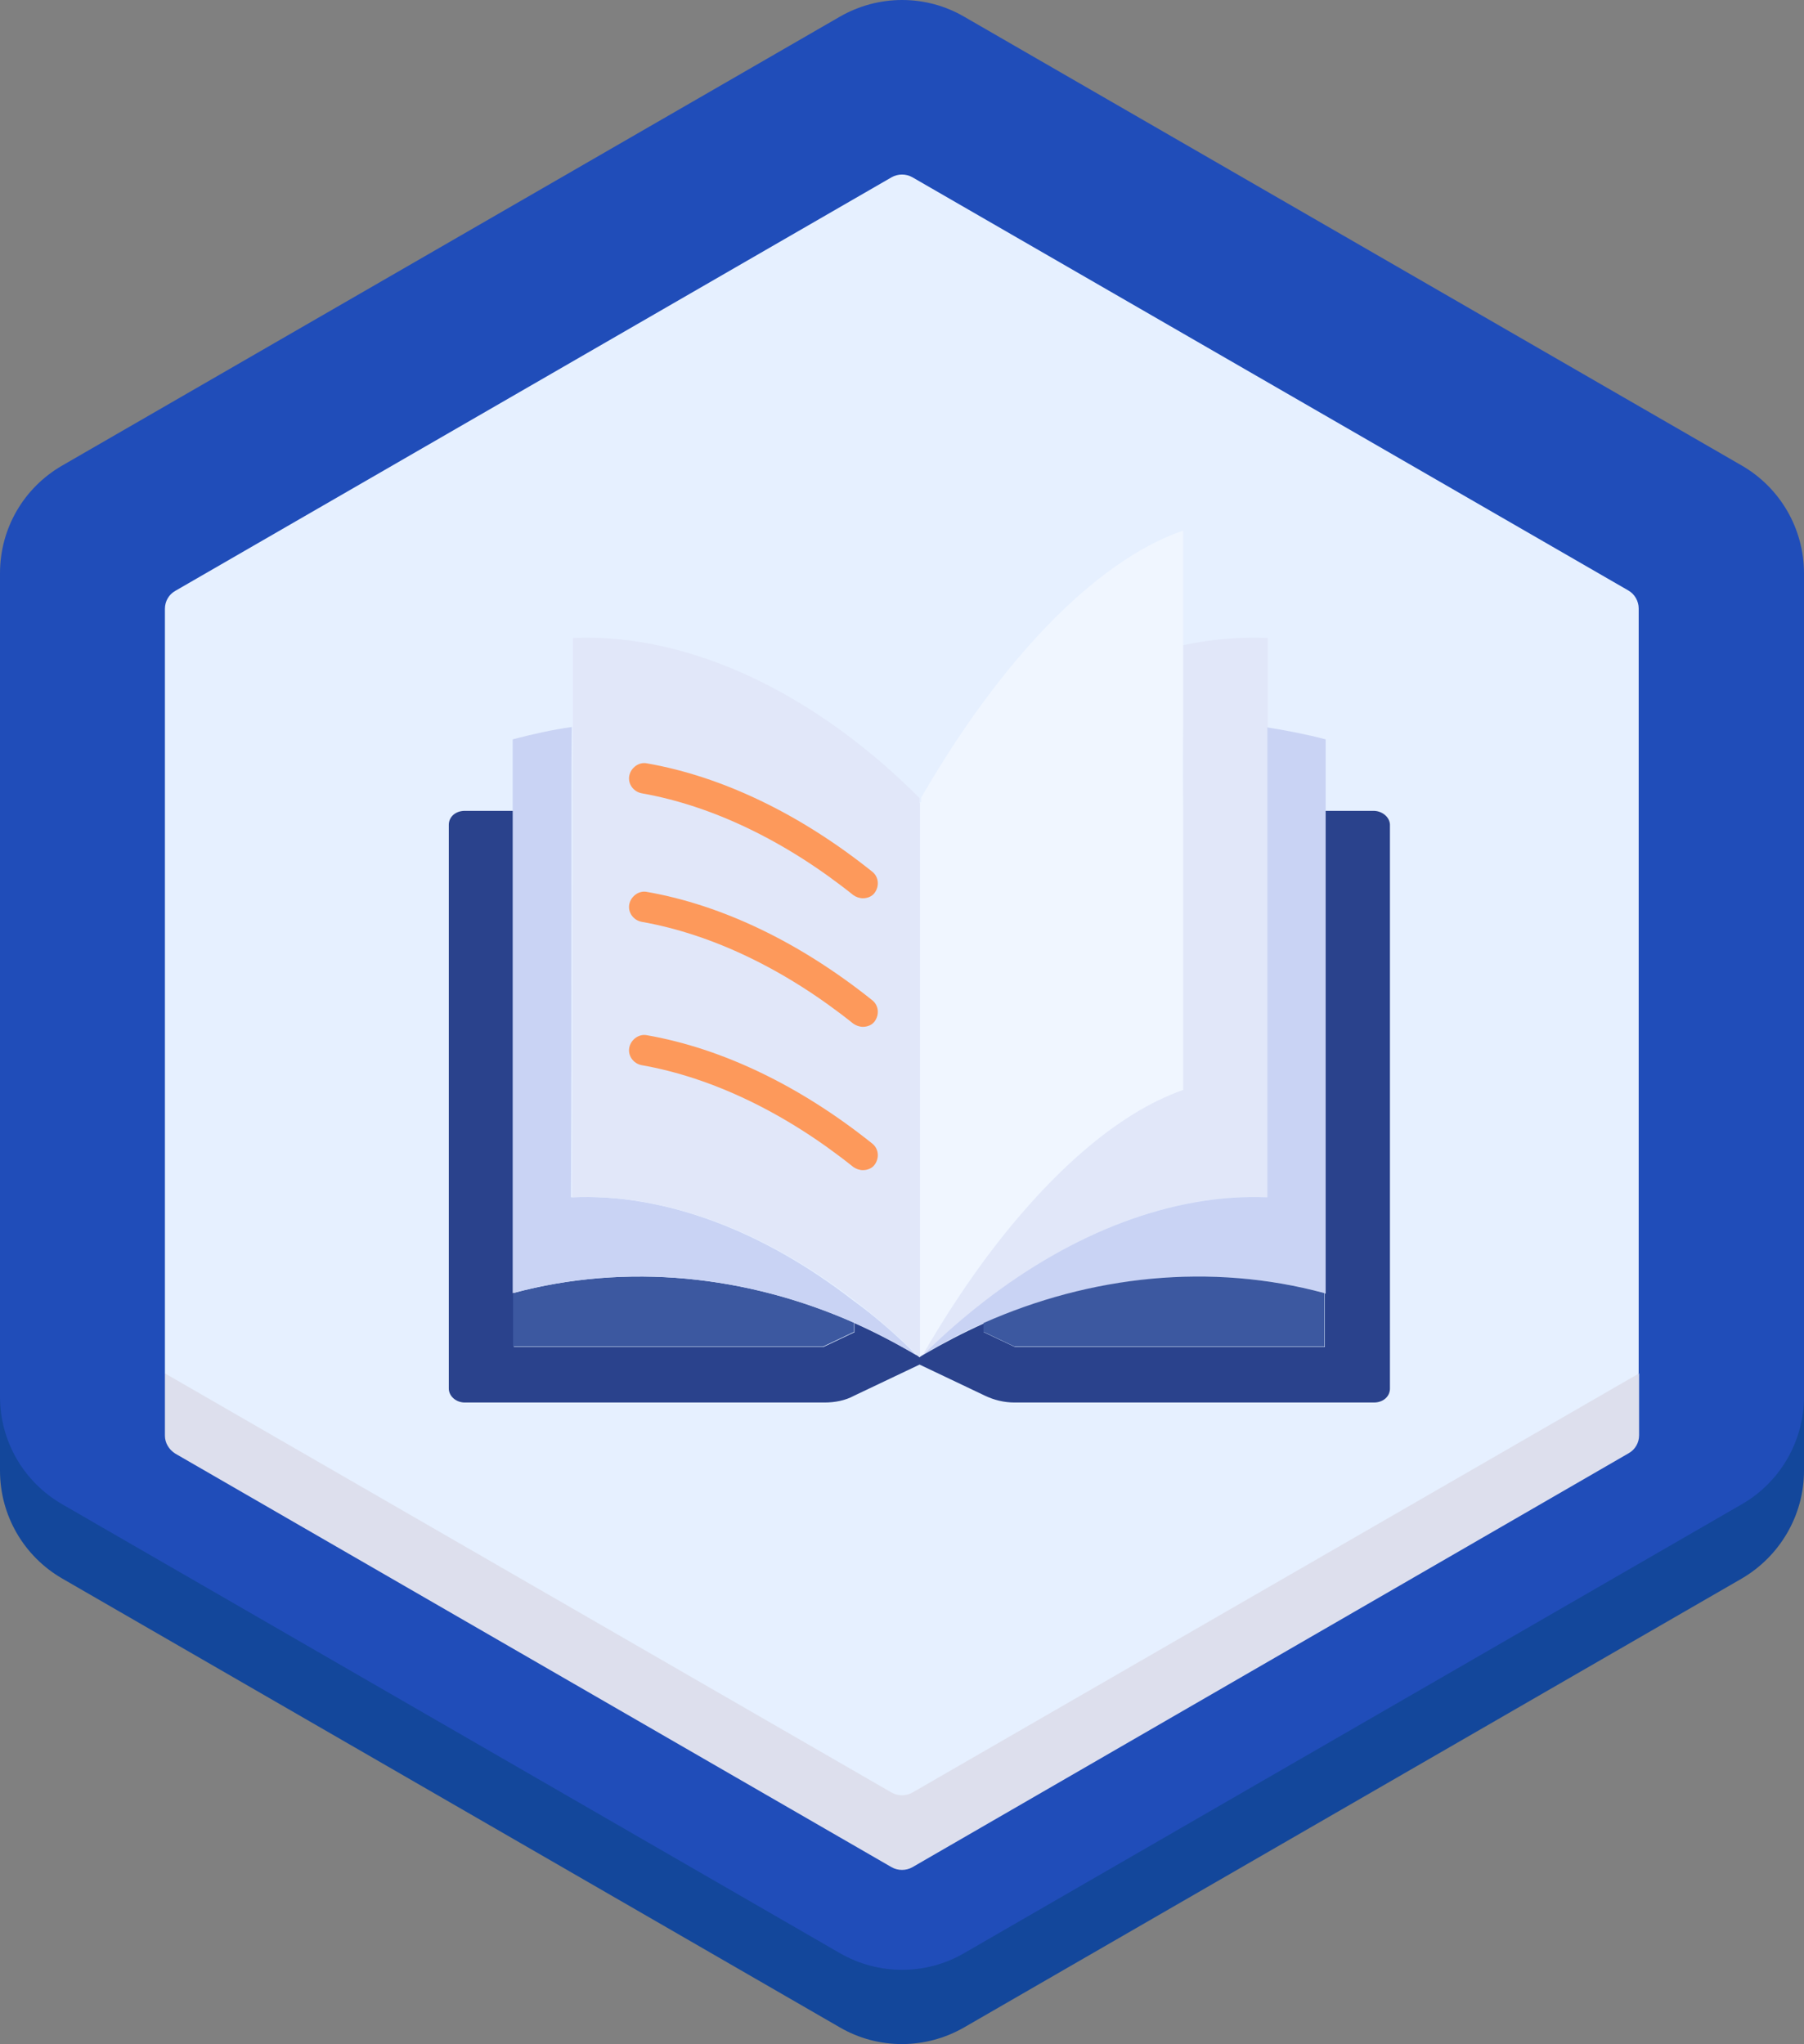 <?xml version="1.0" encoding="utf-8"?>
<!-- Generator: Adobe Illustrator 26.5.0, SVG Export Plug-In . SVG Version: 6.00 Build 0)  -->
<svg version="1.1" id="Layer_1" xmlns="http://www.w3.org/2000/svg" xmlns:xlink="http://www.w3.org/1999/xlink" x="0px" y="0px"
	 viewBox="0 0 451.8 512" style="enable-background:new 0 0 451.8 512;" xml:space="preserve">
<rect x="0" y="0" width="451.8" height="512" fill="#808080" stroke="none"/>
<style type="text/css">
	.st0{fill:#204DB9;}
	.st1{fill:#13479B;}
	.st2{fill:#E6F0FF;}
	.st3{fill:#DDDFED;}
	.st4{fill:#D3DCFB;}
	.st5{fill:#E1E7F9;}
	.st6{fill:#BEC8F7;}
	.st7{fill:#F0F6FF;}
	.st8{fill:#C9D3F4;}
	.st9{fill:#2A428C;}
	.st10{fill:#3C58A0;}
	.st11{fill:#FD995B;}
	.st12{fill:none;}
</style>
<g>
	<path class="st0" d="M451.8,359.4V143.6c0-11.1-5.9-21.4-15.6-27L241.5,4.2c-9.6-5.6-21.5-5.6-31.2,0L15.6,116.6
		C5.9,122.2,0,132.4,0,143.6v215.8c0,11.1,5.9,21.4,15.6,27l194.7,112.4c9.6,5.6,21.5,5.6,31.2,0l194.7-112.4
		C445.8,380.8,451.8,370.6,451.8,359.4L451.8,359.4z"/>
	<path class="st1" d="M436.2,376.8L241.5,489.2c-9.6,5.6-21.5,5.6-31.2,0L15.6,376.8C5.9,371.2,0,361,0,349.8v18.6
		c0,11.1,5.9,21.4,15.6,27l194.7,112.4c9.6,5.6,21.5,5.6,31.2,0l194.7-112.4c9.6-5.6,15.6-15.9,15.6-27v-18.6
		C451.8,361,445.8,371.3,436.2,376.8L436.2,376.8z"/>
	<path class="st2" d="M410.4,344V152.4c0-1.8-1-3.6-2.6-4.5L228.5,44.4c-1.6-0.9-3.6-0.9-5.2,0L43.9,148c-1.6,0.9-2.6,2.6-2.6,4.5
		V344l10.8,15.8l173.8,100.3l173.8-100.3L410.4,344L410.4,344z"/>
	<path class="st3" d="M41.3,344v15.6c0,1.8,1,3.5,2.6,4.5l179.4,103.6c1.6,0.9,3.6,0.9,5.2,0L407.9,364c1.6-0.9,2.6-2.6,2.6-4.5V344
		L228.5,449c-1.6,0.9-3.6,0.9-5.2,0L41.3,344L41.3,344z"/>
</g>
<g>
	<g>
		<path class="st4" d="M231.4,339.1c-0.3,0.2-0.5,0.5-0.8,0.8v-0.3c0.1,0,0.2-0.1,0.3-0.2h0C231.1,339.3,231.3,339.2,231.4,339.1
			L231.4,339.1z"/>
		<path class="st5" d="M317.5,299.9c-23.7-1.1-48.8,8.8-71.1,26.2c-5.1,4-10.1,8.4-14.9,13.1h0c-0.2,0.1-0.3,0.2-0.5,0.3
			c4.9-8.5,10.1-16.4,15.4-23.7c15.9-21.5,33.3-37,49.9-42.8v-70c0-7.3,0-14.6,0-21.9v-19.5c7.1-1.5,14.2-2.1,21.2-1.8V217
			C317.5,244.6,317.5,272.3,317.5,299.9L317.5,299.9z"/>
	</g>
	<path class="st6" d="M230.2,339.9C230.2,339.9,230.2,339.9,230.2,339.9L230.2,339.9L230.2,339.9L230.2,339.9z"/>
	<path class="st7" d="M296.3,203.1V273c-16.6,5.8-34,21.3-49.9,42.8c-5.4,7.3-10.5,15.2-15.4,23.7h0c-0.1,0-0.2,0.1-0.3,0.2
		c-0.1,0-0.2,0.1-0.3,0.2V201.2c0,0,0-0.1-0.1-0.1c0.1-0.1,0.2-0.2,0.4-0.2v-1.1c19.5-33.8,43.3-59.2,65.6-66.9v48.2
		C296.2,188.5,296.2,195.8,296.3,203.1L296.3,203.1L296.3,203.1z"/>
	<path class="st8" d="M332,185.2v138.7c-0.1,0-0.1,0-0.2,0c-28.5-7.7-58.6-4.3-85.4,7.5c-5.1,2.2-10,4.8-14.8,7.7l0-0.1
		c4.7-4.7,9.7-9,14.7-12.9c22.4-17.4,47.4-27.2,71.1-26.2c0-27.6,0-55.2,0-82.9v-34.8C322.3,183,327.1,183.9,332,185.2L332,185.2z
		 M231.6,338.9L231.6,338.9l-0.1,0.1L231.6,338.9L231.6,338.9z"/>
	<path class="st9" d="M344,203.1h-12v120.9c0,0-0.2,0-0.2,0v13.4h-77.6l-7.8-3.7v-2.2c-5.1,2.3-10.1,4.9-14.9,7.7h0
		c-0.2,0.1-0.3,0.2-0.5,0.3h0c-0.1,0-0.2,0.1-0.3,0.2c-0.1,0-0.2,0.1-0.3,0.2l-0.1,0.1h0l-0.1-0.1l0,0l-0.4-0.3
		c-5.1-3-10.4-5.8-15.8-8.2v2.3l-7.8,3.7h-77.5V203.1h-12.3c-2.3,0-4,1.5-4,3.5v141.2c0,1.9,1.8,3.5,4,3.5h90.1
		c2.6,0,5.2-0.5,7.4-1.7l16.4-7.8l16.4,7.8c2.3,1.1,4.8,1.7,7.4,1.7h90c2.3,0,4-1.5,4-3.5V206.5C348,204.6,346.1,203.1,344,203.1
		L344,203.1L344,203.1z"/>
	<path class="st10" d="M213.9,331.3v2.3l-7.8,3.7h-77.6v-13.4C157.1,316.2,187.2,319.5,213.9,331.3L213.9,331.3z M331.7,323.9v13.4
		h-77.6l-7.8-3.7v-2.2C273.1,319.5,303.2,316.2,331.7,323.9L331.7,323.9z"/>
	<path class="st8" d="M229.6,339.5c-5.1-3-10.4-5.8-15.8-8.2c-26.7-11.8-56.8-15.1-85.4-7.4V185.2c4.9-1.3,9.8-2.4,14.8-3.1
		c-0.1,7-0.1,13.9-0.1,20.9V217c0,27.6,0,55.2-0.1,82.9c23.6-1.1,48.4,8.6,70.6,25.8C219.3,329.8,224.6,334.5,229.6,339.5
		L229.6,339.5z"/>
	<path class="st5" d="M230.4,201.2v138.6l-0.1,0.1h0l-0.1-0.1l0,0l-0.4-0.3c-5.1-5-10.4-9.7-15.8-13.8
		c-22.3-17.1-47.1-26.9-70.7-25.8c0.1-27.6,0.1-55.2,0.1-82.9v-13.9c0-7,0-13.9,0.1-20.9v-22.4c29.5-1.3,61,14.2,86.8,40.1v1.2
		l0.1,0.1L230.4,201.2C230.3,201.2,230.3,201.2,230.4,201.2L230.4,201.2L230.4,201.2z"/>
	<path class="st11" d="M216.1,225c-0.8,0-1.7-0.3-2.4-0.8c-17-13.6-35.4-22.4-53-25.5c-2.1-0.4-3.5-2.4-3.1-4.4s2.4-3.5,4.4-3.1
		c18.9,3.3,38.4,12.7,56.4,27.1c1.7,1.3,1.9,3.7,0.6,5.4C218.4,224.5,217.3,225,216.1,225L216.1,225L216.1,225z M216.1,257.2
		c-0.8,0-1.7-0.3-2.4-0.8c-17-13.6-35.4-22.4-53-25.5c-2.1-0.4-3.5-2.4-3.1-4.4s2.4-3.5,4.4-3.1c18.9,3.3,38.4,12.7,56.4,27.1
		c1.7,1.3,1.9,3.7,0.6,5.4C218.4,256.7,217.3,257.2,216.1,257.2L216.1,257.2L216.1,257.2z M216.1,293.1c-0.8,0-1.7-0.3-2.4-0.8
		c-17-13.6-35.4-22.4-53-25.5c-2.1-0.4-3.5-2.4-3.1-4.4s2.4-3.5,4.4-3.1c18.9,3.3,38.4,12.7,56.4,27.1c1.7,1.3,1.9,3.7,0.6,5.4
		C218.4,292.6,217.3,293.1,216.1,293.1L216.1,293.1z"/>
	<path class="st12" d="M231.6,339.1l-1.4,2.5 M232.6,337.3l-1,1.7"/>
</g>
</svg>
